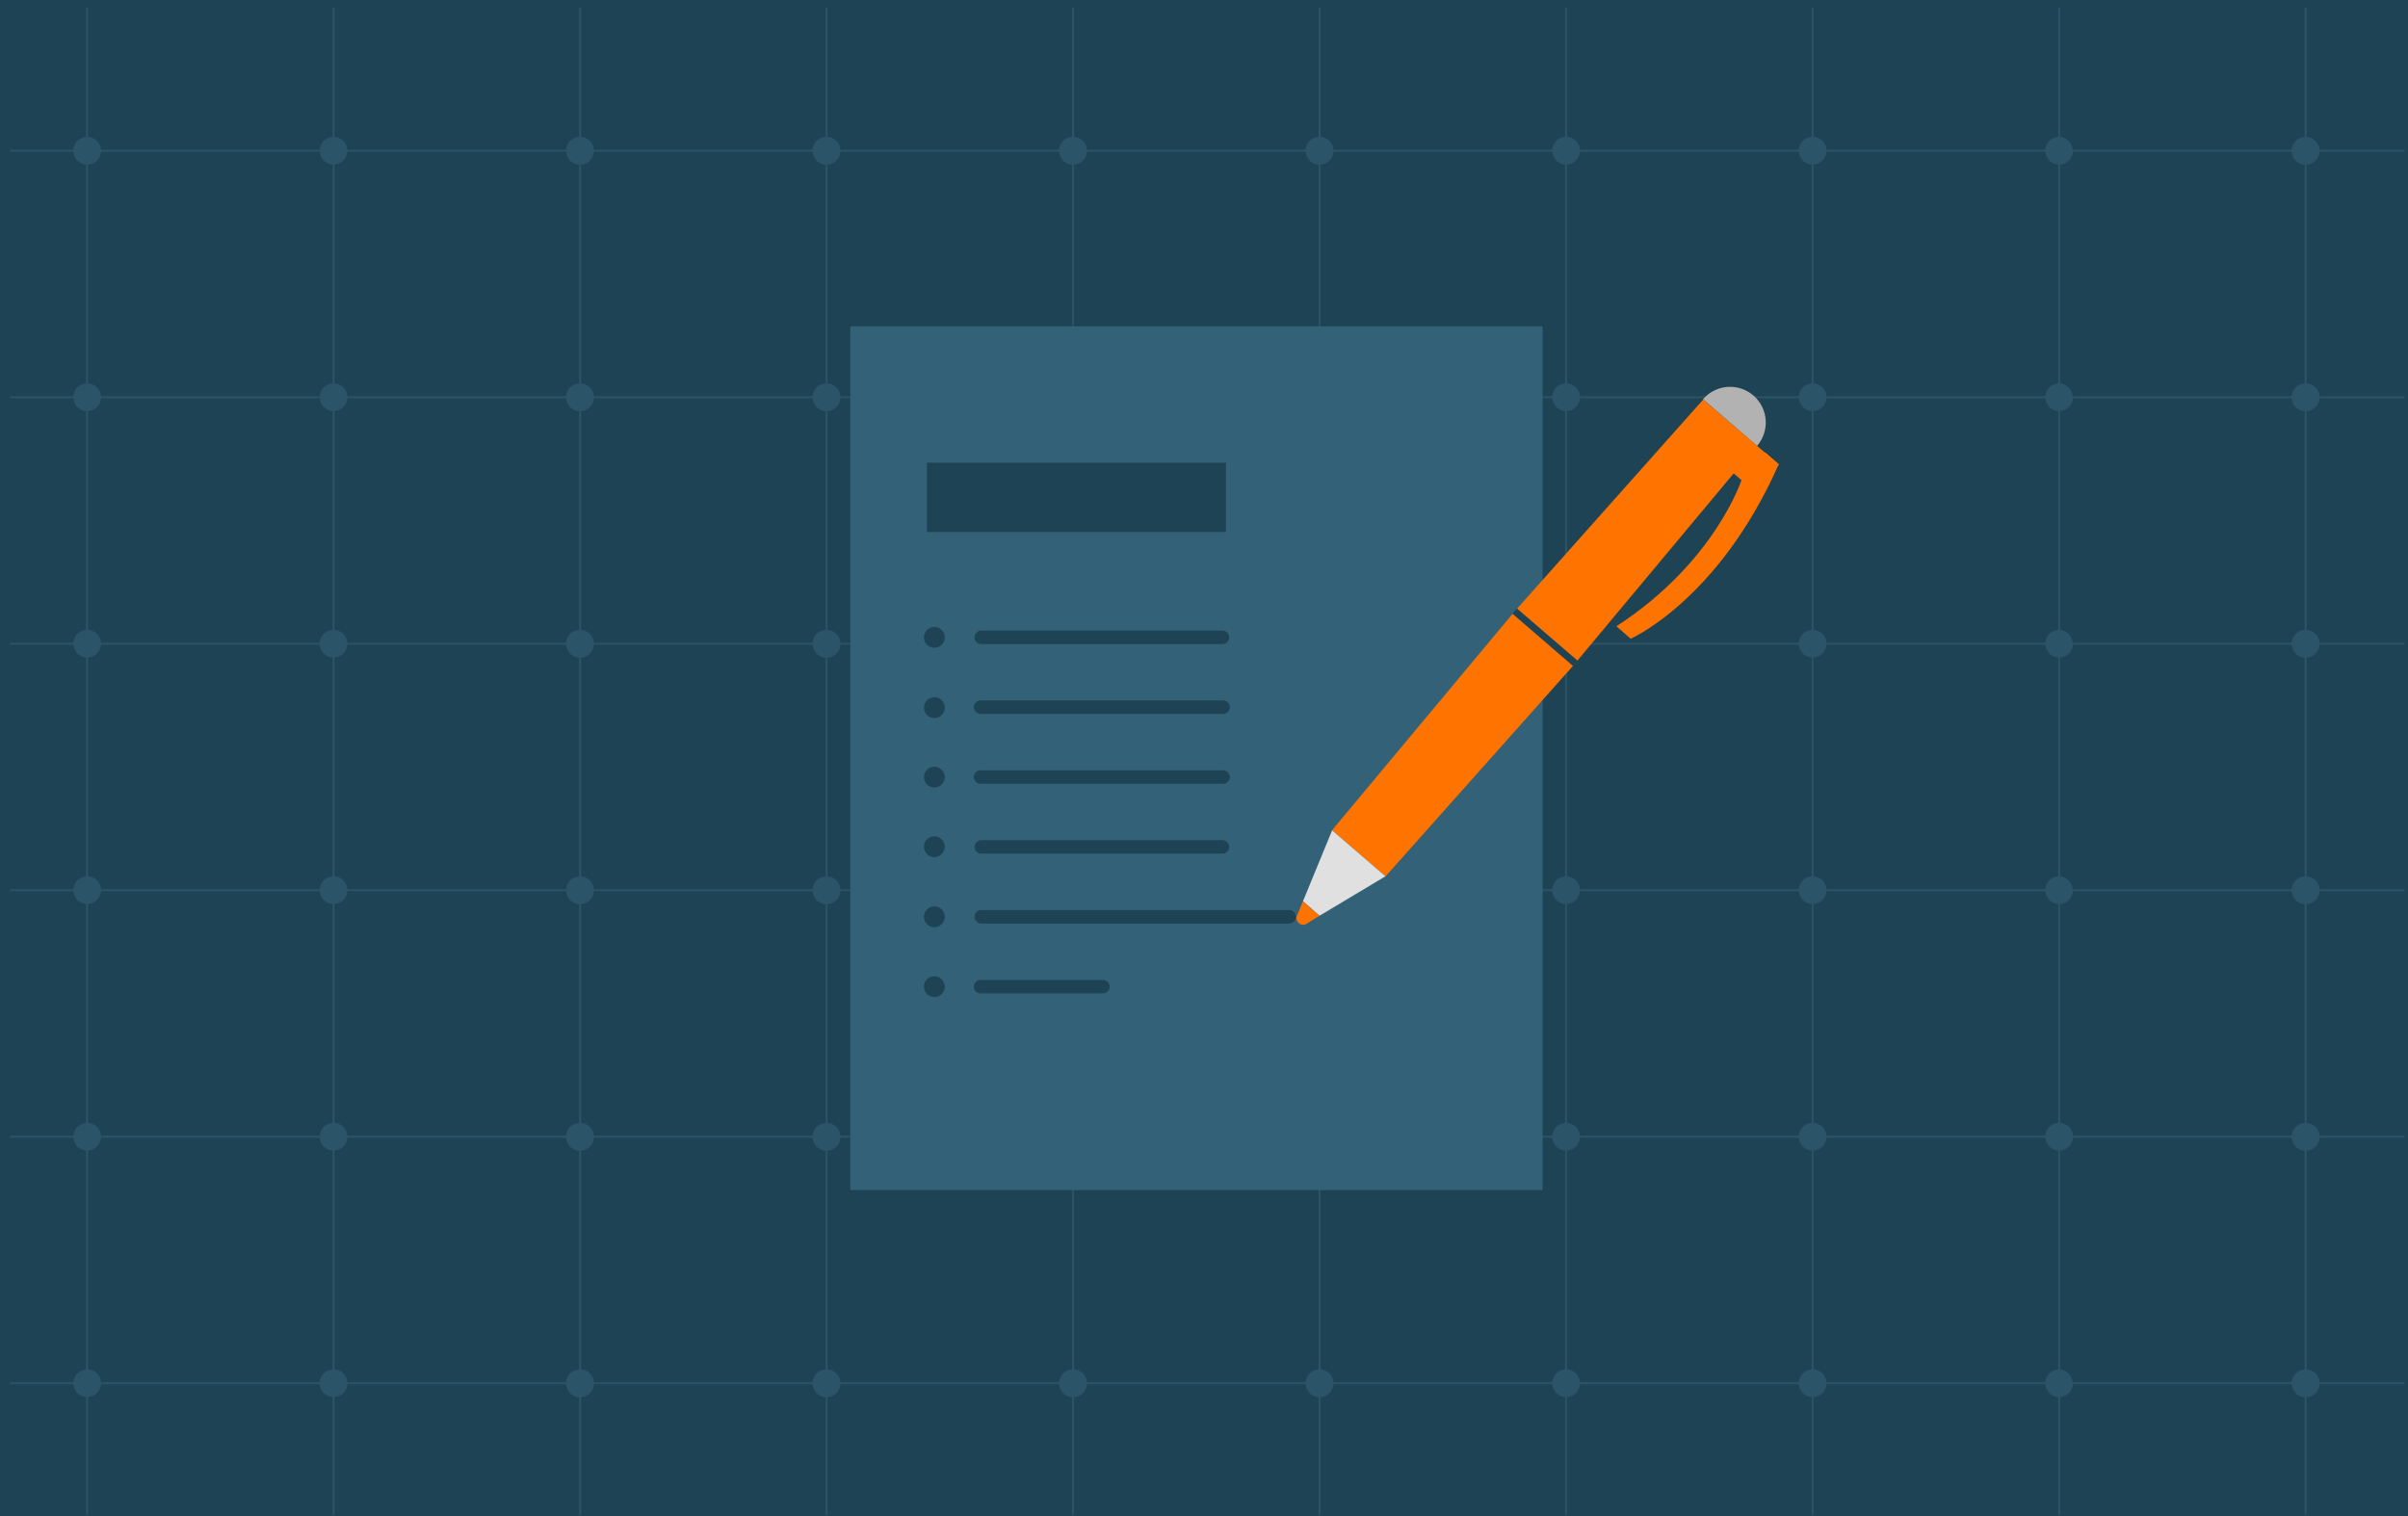 <svg id="Layer_1" data-name="Layer 1" xmlns="http://www.w3.org/2000/svg" xmlns:xlink="http://www.w3.org/1999/xlink" width="262" height="165" viewBox="0 0 262 165"><defs><style>.cls-1{fill:#fff;}.cls-1,.cls-2,.cls-3,.cls-5,.cls-6,.cls-7,.cls-8{fill-rule:evenodd;}.cls-2{fill:#1d4354;}.cls-3{fill:#2b5468;}.cls-4{mask:url(#mask);}.cls-5{fill:#336278;}.cls-6{fill:rgb(255, 115, 0);}.cls-7{fill:#e0e0e0;}.cls-8{fill:#b2b2b2;}</style><mask id="mask" x="0" y="0" width="262" height="165" maskUnits="userSpaceOnUse"><g id="mask-2"><polygon id="path-1" class="cls-1" points="0 165 262 165 262 0 0 0 0 165"/></g></mask></defs><title>illo-writing</title><g id="Page-1"><g id="Group"><g id="Tile-Copy-4"><g id="Stacked-Group"><g id="illo-writing"><polygon id="Fill-1" class="cls-2" points="0 165 262 165 262 0 0 0 0 165"/><polygon id="Fill-2" class="cls-3" points="1.1 16.51 261.63 16.51 261.63 16.3 1.1 16.3 1.1 16.51"/><polygon id="Fill-3" class="cls-3" points="1.1 43.33 261.63 43.33 261.63 43.12 1.1 43.12 1.1 43.33"/><polygon id="Fill-4" class="cls-3" points="1.1 70.15 261.63 70.15 261.63 69.94 1.1 69.94 1.1 70.15"/><polygon id="Fill-5" class="cls-3" points="1.1 96.97 261.63 96.97 261.63 96.76 1.1 96.76 1.1 96.97"/><polygon id="Fill-6" class="cls-3" points="1.1 123.8 261.63 123.8 261.63 123.58 1.1 123.58 1.1 123.8"/><polygon id="Fill-7" class="cls-3" points="1.1 150.62 261.63 150.62 261.63 150.41 1.1 150.41 1.1 150.62"/><polygon id="Fill-8" class="cls-3" points="9.36 164.84 9.58 164.84 9.58 0.82 9.36 0.82 9.36 164.84"/><polygon id="Fill-9" class="cls-3" points="36.19 164.84 36.4 164.84 36.4 0.82 36.19 0.82 36.19 164.84"/><polygon id="Fill-10" class="cls-3" points="63.01 164.84 63.22 164.84 63.22 0.82 63.01 0.82 63.01 164.84"/><polygon id="Fill-11" class="cls-3" points="89.83 164.84 90.04 164.84 90.04 0.82 89.83 0.82 89.83 164.84"/><polygon id="Fill-12" class="cls-3" points="116.65 164.84 116.86 164.84 116.86 0.82 116.65 0.82 116.65 164.84"/><polygon id="Fill-13" class="cls-3" points="143.47 164.84 143.68 164.84 143.68 0.82 143.47 0.82 143.47 164.84"/><polygon id="Fill-14" class="cls-3" points="170.29 164.84 170.5 164.84 170.5 0.82 170.29 0.82 170.29 164.84"/><polygon id="Fill-15" class="cls-3" points="197.12 164.84 197.33 164.84 197.33 0.82 197.12 0.82 197.12 164.84"/><polygon id="Fill-16" class="cls-3" points="223.94 164.84 224.15 164.84 224.15 0.82 223.94 0.82 223.94 164.84"/><polygon id="Fill-17" class="cls-3" points="250.76 164.84 250.97 164.84 250.97 0.82 250.76 0.82 250.76 164.84"/><g id="Group-161"><path id="Fill-18" class="cls-3" d="M11,16.4a1.51,1.51,0,1,1-1.51-1.51A1.52,1.52,0,0,1,11,16.4"/><path id="Fill-20" class="cls-3" d="M37.8,16.4a1.51,1.51,0,1,1-1.51-1.51A1.51,1.51,0,0,1,37.8,16.4"/><path id="Fill-22" class="cls-3" d="M64.63,16.4a1.52,1.52,0,1,1-1.52-1.51,1.52,1.52,0,0,1,1.52,1.51"/><path id="Fill-24" class="cls-3" d="M91.45,16.4a1.52,1.52,0,1,1-1.52-1.51,1.52,1.52,0,0,1,1.52,1.51"/><path id="Fill-26" class="cls-3" d="M118.27,16.4a1.52,1.52,0,1,1-1.51-1.51,1.52,1.52,0,0,1,1.51,1.51"/><path id="Fill-28" class="cls-3" d="M145.09,16.4a1.52,1.52,0,1,1-1.51-1.51,1.52,1.52,0,0,1,1.51,1.51"/><path id="Fill-30" class="cls-3" d="M171.91,16.4a1.51,1.51,0,1,1-1.51-1.51,1.52,1.52,0,0,1,1.51,1.51"/><path id="Fill-32" class="cls-3" d="M198.73,16.4a1.51,1.51,0,1,1-1.51-1.51,1.51,1.51,0,0,1,1.51,1.51"/><path id="Fill-34" class="cls-3" d="M225.55,16.4A1.51,1.51,0,1,1,224,14.89a1.51,1.51,0,0,1,1.51,1.51"/><path id="Fill-36" class="cls-3" d="M252.38,16.4a1.52,1.52,0,1,1-1.52-1.51,1.52,1.52,0,0,1,1.52,1.51"/><path id="Fill-38" class="cls-3" d="M11,43.22a1.51,1.51,0,1,1-1.51-1.51A1.52,1.52,0,0,1,11,43.22"/><path id="Fill-40" class="cls-3" d="M37.8,43.22a1.51,1.51,0,1,1-1.51-1.51,1.51,1.51,0,0,1,1.51,1.51"/><path id="Fill-42" class="cls-3" d="M64.63,43.22a1.52,1.52,0,1,1-1.52-1.51,1.52,1.52,0,0,1,1.52,1.51"/><path id="Fill-44" class="cls-3" d="M91.45,43.22a1.52,1.52,0,1,1-1.52-1.51,1.52,1.52,0,0,1,1.52,1.51"/><path id="Fill-46" class="cls-3" d="M118.27,43.22a1.52,1.52,0,1,1-1.51-1.51,1.52,1.52,0,0,1,1.51,1.51"/><path id="Fill-48" class="cls-3" d="M145.09,43.22a1.52,1.52,0,1,1-1.51-1.51,1.52,1.52,0,0,1,1.51,1.51"/><path id="Fill-50" class="cls-3" d="M171.91,43.22a1.51,1.51,0,1,1-1.51-1.51,1.52,1.52,0,0,1,1.51,1.51"/><path id="Fill-52" class="cls-3" d="M198.73,43.22a1.51,1.51,0,1,1-1.51-1.51,1.51,1.51,0,0,1,1.51,1.51"/><path id="Fill-54" class="cls-3" d="M225.55,43.22A1.51,1.51,0,1,1,224,41.71a1.51,1.51,0,0,1,1.51,1.51"/><path id="Fill-56" class="cls-3" d="M252.38,43.22a1.52,1.52,0,1,1-1.52-1.51,1.52,1.52,0,0,1,1.52,1.51"/><path id="Fill-58" class="cls-3" d="M11,70.05a1.51,1.51,0,1,1-1.51-1.52A1.52,1.52,0,0,1,11,70.05"/><path id="Fill-60" class="cls-3" d="M37.8,70.05a1.51,1.51,0,1,1-1.51-1.52,1.51,1.51,0,0,1,1.51,1.52"/><path id="Fill-62" class="cls-3" d="M64.63,70.05a1.52,1.52,0,1,1-1.52-1.52,1.52,1.52,0,0,1,1.52,1.52"/><path id="Fill-64" class="cls-3" d="M91.45,70.05a1.52,1.52,0,1,1-1.52-1.52,1.52,1.52,0,0,1,1.52,1.52"/><path id="Fill-66" class="cls-3" d="M118.27,70.05a1.52,1.52,0,1,1-1.51-1.52,1.52,1.52,0,0,1,1.51,1.52"/><path id="Fill-68" class="cls-3" d="M145.09,70.05a1.52,1.52,0,1,1-1.51-1.52,1.52,1.52,0,0,1,1.51,1.52"/><path id="Fill-70" class="cls-3" d="M171.91,70.05a1.51,1.51,0,1,1-1.51-1.52,1.52,1.52,0,0,1,1.51,1.52"/><path id="Fill-72" class="cls-3" d="M198.73,70.05a1.51,1.51,0,1,1-1.51-1.52,1.51,1.51,0,0,1,1.51,1.52"/><path id="Fill-74" class="cls-3" d="M225.55,70.05A1.51,1.51,0,1,1,224,68.53a1.51,1.51,0,0,1,1.51,1.52"/><path id="Fill-76" class="cls-3" d="M252.38,70.05a1.52,1.52,0,1,1-1.52-1.52,1.52,1.52,0,0,1,1.52,1.52"/><path id="Fill-78" class="cls-3" d="M11,96.87a1.51,1.51,0,1,1-1.51-1.52A1.52,1.52,0,0,1,11,96.87"/><path id="Fill-80" class="cls-3" d="M37.8,96.87a1.51,1.51,0,1,1-1.51-1.52,1.51,1.51,0,0,1,1.51,1.52"/><path id="Fill-82" class="cls-3" d="M64.63,96.87a1.52,1.52,0,1,1-1.52-1.52,1.52,1.52,0,0,1,1.52,1.52"/><path id="Fill-84" class="cls-3" d="M91.45,96.87a1.52,1.52,0,1,1-1.52-1.52,1.52,1.52,0,0,1,1.52,1.52"/><path id="Fill-86" class="cls-3" d="M118.27,96.87a1.52,1.52,0,1,1-1.51-1.52,1.52,1.52,0,0,1,1.51,1.52"/><path id="Fill-88" class="cls-3" d="M145.09,96.87a1.52,1.52,0,1,1-1.51-1.52,1.52,1.52,0,0,1,1.51,1.52"/><path id="Fill-90" class="cls-3" d="M171.91,96.87a1.51,1.51,0,1,1-1.51-1.52,1.52,1.52,0,0,1,1.51,1.52"/><path id="Fill-92" class="cls-3" d="M198.73,96.87a1.51,1.51,0,1,1-1.51-1.52,1.51,1.51,0,0,1,1.51,1.52"/><path id="Fill-94" class="cls-3" d="M225.55,96.87A1.51,1.51,0,1,1,224,95.35a1.51,1.51,0,0,1,1.51,1.52"/><path id="Fill-96" class="cls-3" d="M252.38,96.87a1.52,1.52,0,1,1-1.52-1.52,1.52,1.52,0,0,1,1.52,1.52"/><path id="Fill-98" class="cls-3" d="M11,123.69a1.51,1.51,0,1,1-1.51-1.51A1.51,1.51,0,0,1,11,123.69"/><path id="Fill-100" class="cls-3" d="M37.8,123.69a1.51,1.51,0,1,1-1.51-1.51,1.5,1.5,0,0,1,1.51,1.51"/><path id="Fill-102" class="cls-3" d="M64.63,123.69a1.52,1.52,0,1,1-1.52-1.51,1.51,1.51,0,0,1,1.52,1.51"/><path id="Fill-104" class="cls-3" d="M91.45,123.69a1.52,1.52,0,1,1-1.52-1.51,1.51,1.51,0,0,1,1.52,1.51"/><path id="Fill-106" class="cls-3" d="M118.27,123.69a1.52,1.52,0,1,1-1.51-1.51,1.51,1.51,0,0,1,1.51,1.51"/><path id="Fill-108" class="cls-3" d="M145.09,123.69a1.52,1.52,0,1,1-1.51-1.51,1.51,1.51,0,0,1,1.51,1.51"/><path id="Fill-110" class="cls-3" d="M171.91,123.69a1.51,1.51,0,1,1-1.51-1.51,1.51,1.51,0,0,1,1.51,1.51"/><path id="Fill-112" class="cls-3" d="M198.73,123.69a1.51,1.51,0,1,1-1.51-1.51,1.5,1.5,0,0,1,1.51,1.51"/><path id="Fill-114" class="cls-3" d="M225.55,123.69a1.51,1.51,0,1,1-1.51-1.51,1.5,1.5,0,0,1,1.51,1.51"/><path id="Fill-116" class="cls-3" d="M252.38,123.69a1.52,1.52,0,1,1-1.52-1.51,1.51,1.51,0,0,1,1.52,1.51"/><path id="Fill-118" class="cls-3" d="M11,150.51A1.51,1.51,0,1,1,9.47,149,1.51,1.51,0,0,1,11,150.51"/><path id="Fill-120" class="cls-3" d="M37.8,150.51A1.51,1.51,0,1,1,36.29,149a1.5,1.5,0,0,1,1.51,1.51"/><path id="Fill-122" class="cls-3" d="M64.63,150.51A1.52,1.52,0,1,1,63.11,149a1.51,1.51,0,0,1,1.52,1.51"/><path id="Fill-124" class="cls-3" d="M91.45,150.51A1.52,1.52,0,1,1,89.93,149a1.51,1.51,0,0,1,1.52,1.51"/><path id="Fill-126" class="cls-3" d="M118.27,150.51a1.52,1.52,0,1,1-1.51-1.51,1.51,1.51,0,0,1,1.51,1.51"/><path id="Fill-128" class="cls-3" d="M145.09,150.51a1.52,1.52,0,1,1-1.51-1.51,1.51,1.51,0,0,1,1.51,1.51"/><path id="Fill-130" class="cls-3" d="M171.91,150.51A1.51,1.51,0,1,1,170.4,149a1.51,1.51,0,0,1,1.51,1.51"/><path id="Fill-132" class="cls-3" d="M198.73,150.51a1.51,1.51,0,1,1-1.51-1.51,1.5,1.5,0,0,1,1.51,1.51"/><path id="Fill-134" class="cls-3" d="M225.55,150.51A1.51,1.51,0,1,1,224,149a1.5,1.5,0,0,1,1.51,1.51"/><path id="Fill-136" class="cls-3" d="M252.38,150.51a1.52,1.52,0,1,1-1.52-1.51,1.51,1.51,0,0,1,1.52,1.51"/><g class="cls-4"><polygon id="Fill-138" class="cls-5" points="92.52 129.49 167.84 129.49 167.84 35.51 92.52 35.51 92.52 129.49"/></g><g class="cls-4"><polygon id="Fill-140" class="cls-2" points="100.85 57.89 133.39 57.89 133.39 50.35 100.85 50.35 100.85 57.89"/></g><g class="cls-4"><path id="Fill-141" class="cls-2" d="M133.08,85.28H106.69a.73.73,0,1,1,0-1.46h26.39a.73.73,0,1,1,0,1.46"/></g><g class="cls-4"><path id="Fill-142" class="cls-2" d="M102.79,84.55a1.13,1.13,0,1,1-1.12-1.12,1.13,1.13,0,0,1,1.12,1.12"/></g><g class="cls-4"><path id="Fill-143" class="cls-2" d="M133.08,77.68H106.69a.73.73,0,1,1,0-1.46h26.39a.73.73,0,1,1,0,1.46"/></g><g class="cls-4"><path id="Fill-144" class="cls-2" d="M102.79,77a1.13,1.13,0,1,1-1.12-1.13A1.12,1.12,0,0,1,102.79,77"/></g><g class="cls-4"><path id="Fill-145" class="cls-2" d="M133.08,70.08H106.69a.74.74,0,0,1,0-1.47h26.39a.74.74,0,0,1,0,1.47"/></g><g class="cls-4"><path id="Fill-146" class="cls-2" d="M102.79,69.35a1.13,1.13,0,1,1-1.12-1.13,1.12,1.12,0,0,1,1.12,1.13"/></g><g class="cls-4"><path id="Fill-147" class="cls-2" d="M133.08,92.89H106.69a.74.74,0,0,1,0-1.47h26.39a.74.74,0,0,1,0,1.47"/></g><g class="cls-4"><path id="Fill-148" class="cls-2" d="M102.79,92.15A1.13,1.13,0,1,1,101.67,91a1.12,1.12,0,0,1,1.12,1.12"/></g><g class="cls-4"><path id="Fill-149" class="cls-2" d="M140.34,100.49H106.69a.74.74,0,0,1,0-1.47h33.65a.74.74,0,0,1,0,1.47"/></g><g class="cls-4"><path id="Fill-150" class="cls-2" d="M102.79,99.76a1.13,1.13,0,1,1-1.12-1.13,1.12,1.12,0,0,1,1.12,1.13"/></g><g class="cls-4"><path id="Fill-151" class="cls-2" d="M120,108.09H106.69a.73.73,0,1,1,0-1.46H120a.73.73,0,0,1,0,1.46"/></g><g class="cls-4"><path id="Fill-152" class="cls-2" d="M102.79,107.36a1.13,1.13,0,1,1-1.12-1.13,1.12,1.12,0,0,1,1.12,1.13"/></g><g class="cls-4"><polygon id="Fill-153" class="cls-6" points="144.93 90.34 150.75 95.36 171.33 72.25 164.75 66.58 144.93 90.34"/></g><g class="cls-4"><polygon id="Fill-154" class="cls-7" points="141.77 98.06 143.57 99.64 150.74 95.35 144.94 90.35 141.77 98.06"/></g><g class="cls-4"><polygon id="Fill-155" class="cls-6" points="191.15 48.49 185.32 43.47 164.75 66.58 171.32 72.25 191.15 48.49"/></g><g class="cls-4"><path id="Fill-156" class="cls-8" d="M185.3,43.44a3.88,3.88,0,1,1,5.88,5.07Z"/></g><g class="cls-4"><path id="Fill-157" class="cls-6" d="M177.42,69.5s9.57-4.17,16.12-19l-1.49-1.29-2.56,3s-2.91,9-13.62,15.93Z"/></g><g class="cls-4"><polygon id="Fill-158" class="cls-6" points="187.41 50.46 190.97 53.53 193.54 50.55 189.98 47.48 187.41 50.46"/></g><g class="cls-4"><polygon id="Fill-159" class="cls-2" points="164.55 66.77 171.17 72.48 171.66 71.9 165.04 66.2 164.55 66.77"/></g><g class="cls-4"><path id="Fill-160" class="cls-6" d="M143.57,99.64l-1.82-1.56-.66,1.63a.73.73,0,0,0,1,.85Z"/></g></g></g></g></g></g></g></svg>